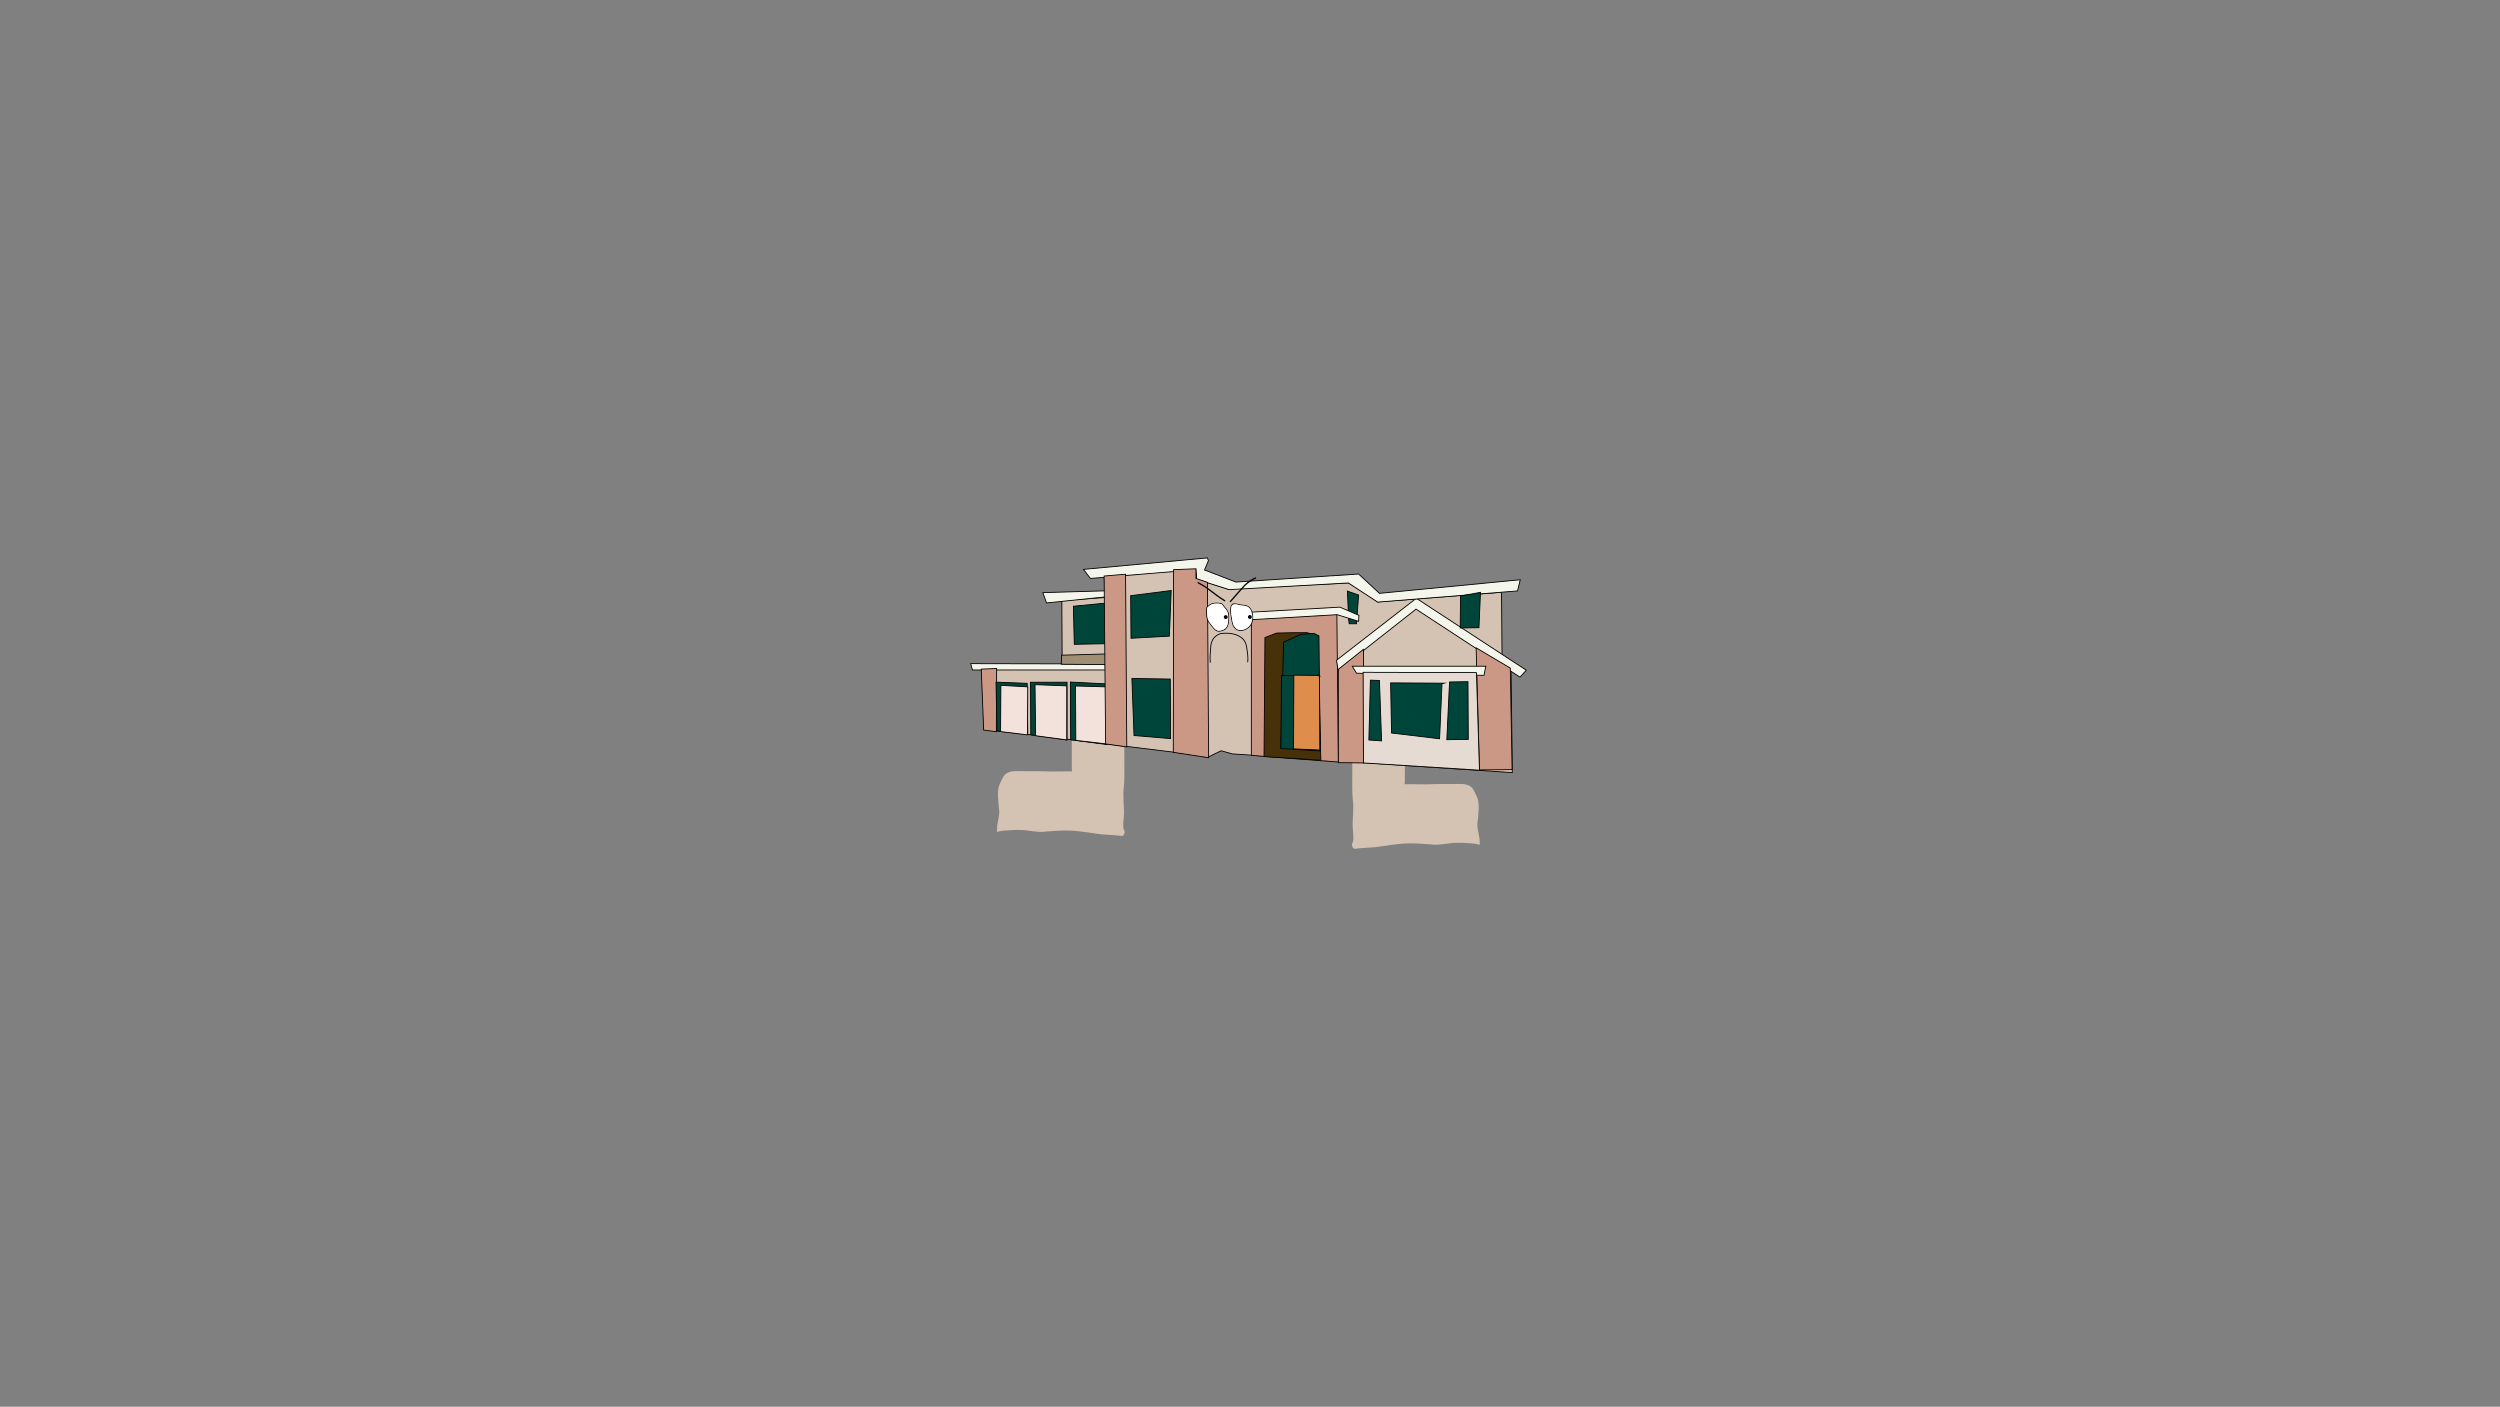 <svg version="1.1" xmlns="http://www.w3.org/2000/svg" xmlns:xlink="http://www.w3.org/1999/xlink" width="2878.25" height="1619.58" viewBox="0,0,2878.25,1619.58"><rect x="0" y="0" width="2878.25" height="1619.58" fill="#808080" stroke="none"/><g transform="translate(1117.373,629.809)"><g data-paper-data="{&quot;isPaintingLayer&quot;:true}" fill-rule="nonzero" stroke-linejoin="miter" stroke-miterlimit="10" stroke-dasharray="" stroke-dashoffset="0" style="mix-blend-mode: normal"><path d="M-1117.373,989.77v-1619.58h2878.25v1619.58z" fill="none" stroke="#000000" stroke-width="0" stroke-linecap="butt"/><path d="M116.592,185.357c-0.056,0.009 -0.118,0.013 -0.186,0.01c-0.749,-0.028 -0.722,-0.777 -0.722,-0.777l0.034,-0.891c0.496,-4.962 -0.538,-9.452 -0.579,-14.283c0.006,-2.178 -0.601,-4.276 -0.72,-6.455c-0.422,-7.721 -0.823,-15.296 -1.532,-23.033c-0.123,-1.34 -1.188,-4.289 0.006,-5.285c0.962,-0.802 4.693,-0.915 5.951,-1.072c5.111,-0.638 10.321,-0.302 15.46,-0.365c10.228,-0.125 20.373,-0.896 30.64,-0.896c2.885,0 5.719,0.073 8.596,0.29c1.073,0.081 2.693,-0 3.435,1.086c0.377,0.551 0.117,3.546 0.117,4.276c0,4.357 0,8.714 0,13.071c0,10.136 0,20.271 0,30.407c0,10.315 0,20.629 0,30.944c0,10.5 0,21 0,31.5c0,10.478 0.359,21.015 -0.468,31.466c-1.515,10.118 0.104,20.482 0.104,30.648c0,5.755 -1.58,12.543 -0.56,18.194c0.267,1.478 1.131,1.478 1.284,3.184c0.177,1.974 -0.878,4.468 -2.634,5.333c-9.223,-1.281 -18.394,-1.205 -27.628,-2.359c-9.741,-1.503 -19.128,-2.938 -28.957,-3.692c-10.072,-0.788 -20.436,0.08 -30.493,0.835c-10.084,1.645 -19.77,-1.483 -29.824,-1.74c-6.776,-0.174 -13.557,0.17 -20.306,0.821c-1.758,0.17 -3.342,0.5 -5.056,0.863c-0.698,0.148 -1.496,0.762 -2.105,0.39c-0.098,-0.06 -0.09,-2.106 -0.092,-2.576c0,-6.16 2.139,-12.159 2.712,-18.263c0.361,-3.855 -0.896,-7.779 -0.895,-11.658c-0.504,-5.625 -1.033,-11.414 -0.172,-17.04c0.59,-3.858 2.522,-7.659 4.25,-11.116c1.002,-1.838 2.198,-4.19 3.776,-5.609c5.279,-4.744 15.416,-3.507 21.893,-3.508c9.801,0.001 19.724,-0.123 29.514,0.363c6.303,-0.001 12.601,-0.182 18.909,-0.182c1.812,0 3.653,-0.099 5.463,-0.027c0.328,0.013 0.76,0.359 0.978,0.113c0.553,-0.623 -0.197,-1.659 -0.197,-2.493c0,-10.5 0,-21 0,-31.5c0,-10.282 0,-20.565 0,-30.847c0,-2.709 0,-5.419 0,-8.128z" data-paper-data="{&quot;index&quot;:null}" fill="#d4c2b3" stroke="none" stroke-width="0.5" stroke-linecap="butt"/><path d="M500.026,208.277c0,10.282 0,20.565 0,30.847c0,10.5 0,21 0,31.5c0,0.834 -0.751,1.87 -0.197,2.493c0.218,0.245 0.65,-0.1 0.978,-0.113c1.81,-0.072 3.651,0.027 5.463,0.027c6.309,0 12.607,0.181 18.909,0.182c9.79,-0.486 19.713,-0.362 29.514,-0.363c6.477,0.001 16.614,-1.237 21.893,3.508c1.578,1.419 2.774,3.771 3.776,5.609c1.729,3.457 3.66,7.258 4.25,11.116c0.861,5.626 0.332,11.416 -0.172,17.04c0,3.879 -1.257,7.804 -0.895,11.658c0.572,6.104 2.711,12.103 2.712,18.263c-0.001,0.47 0.006,2.516 -0.092,2.576c-0.609,0.372 -1.407,-0.242 -2.105,-0.39c-1.714,-0.363 -3.298,-0.694 -5.056,-0.863c-6.749,-0.651 -13.53,-0.995 -20.306,-0.821c-10.054,0.258 -19.74,3.386 -29.824,1.74c-10.056,-0.755 -20.42,-1.622 -30.493,-0.835c-9.829,0.754 -19.216,2.19 -28.957,3.692c-9.234,1.154 -18.405,1.078 -27.628,2.359c-1.755,-0.866 -2.81,-3.359 -2.634,-5.333c0.153,-1.705 1.017,-1.706 1.284,-3.184c1.02,-5.65 -0.56,-12.438 -0.56,-18.194c0,-10.166 1.619,-20.53 0.104,-30.648c-0.827,-10.451 -0.468,-20.988 -0.468,-31.466c0,-10.5 0,-21 0,-31.5c0,-10.315 0,-20.629 0,-30.944c0,-10.136 0,-20.271 0,-30.407c0,-4.357 0,-8.714 0,-13.071c0,-0.73 -0.259,-3.724 0.117,-4.276c0.742,-1.087 2.362,-1.005 3.435,-1.086c2.877,-0.216 5.712,-0.29 8.596,-0.29c10.267,0 20.412,0.771 30.64,0.896c5.139,0.063 10.349,-0.273 15.46,0.365c1.258,0.157 4.99,0.27 5.951,1.072c1.193,0.995 0.128,3.944 0.006,5.285c-0.709,7.738 -1.11,15.313 -1.532,23.033c-0.119,2.179 -0.726,4.277 -0.72,6.455c-0.04,4.831 -1.074,9.32 -0.579,14.283l0.034,0.891c0,0 0.028,0.749 -0.722,0.777c-0.068,0.003 -0.129,-0.001 -0.186,-0.01c0,2.709 0,5.419 0,8.128z" data-paper-data="{&quot;index&quot;:null}" fill="#d4c2b3" stroke="none" stroke-width="0.5" stroke-linecap="butt"/><path d="M288.52,234.541l-13.566,6.609l-259.377,-31.557l-1.739,-68.854l91.252,0.348l0.348,-17.74l-0.348,-61.917l47.307,-3.131l3.131,-1.044l-1.739,-22.958l106.441,-9.392l-0.116,11.827l35.828,11.479l139.37,-6.957l22.262,13.914l11.084,8l142.664,-11.131l0.696,84.179l10.319,5.566l1.391,117.92l-322.453,-21.566z" data-paper-data="{&quot;index&quot;:null}" fill="#d4c2b3" stroke="#000000" stroke-width="1" stroke-linecap="round"/><path d="M323.305,239.874v-156.878l98.44,-5.913l1.739,170.444z" data-paper-data="{&quot;index&quot;:null}" fill="#cb9885" stroke="#000000" stroke-width="1" stroke-linecap="round"/><path d="M337.914,241.266l1.044,-137.051l13.566,-5.218l18.088,-0.348h17.044l12.175,3.478l3.478,143.312z" data-paper-data="{&quot;index&quot;:null}" fill="#473109" stroke="#000000" stroke-width="1" stroke-linecap="round"/><path d="M421.397,130.303l91.831,-71.308l126.616,82.787l-7.305,8l-119.659,-78.265l-89.744,70.613z" data-paper-data="{&quot;index&quot;:null}" fill="#f4f5eb" stroke="#000000" stroke-width="1" stroke-linecap="round"/><path d="M452.355,117.78v130.79l-28.871,-0.348v-107.484z" data-paper-data="{&quot;index&quot;:null}" fill="#cb9885" stroke="#000000" stroke-width="1" stroke-linecap="round"/><path d="M621.408,139.347l2.087,116.876l-37.567,0.348l-3.826,-140.53z" data-paper-data="{&quot;index&quot;:null}" fill="#cb9885" stroke="#000000" stroke-width="1" stroke-linecap="round"/><path d="M591.146,147.695l-146.791,-2.435l-4.87,-8h153.748z" data-paper-data="{&quot;index&quot;:null}" fill="#f4f5eb" stroke="#000000" stroke-width="1" stroke-linecap="round"/><path d="M585.928,256.919l-133.573,-8.348l-0.348,-104.354l130.442,0.348z" data-paper-data="{&quot;index&quot;:null}" fill="#e6dbd2" stroke="#000000" stroke-width="1" stroke-linecap="round"/><path d="M573.058,221.438l-24.697,0.348l3.131,-66.439l21.219,-0.348z" data-paper-data="{&quot;index&quot;:null}" fill="#00453a" stroke="#000000" stroke-width="1" stroke-linecap="round"/><path d="M542.795,157.435l-2.783,63.308l-55.307,-6.609l-1.044,-57.742l61.569,0.348z" data-paper-data="{&quot;index&quot;:null}" fill="#00453a" stroke="#000000" stroke-width="1" stroke-linecap="round"/><path d="M473.226,223.178l-14.61,-1.044l1.739,-68.873l10.435,0.348z" data-paper-data="{&quot;index&quot;:null}" fill="#00453a" stroke="#000000" stroke-width="1" stroke-linecap="round"/><path d="M434.963,41.37l-137.283,7.653l-37.22,-11.827l-1.044,-11.131l-121.398,10.088l-8,-10.435l142.617,-13.218l1.275,3.131l-4.522,10.783l36.176,13.914l141.225,-9.276l24.001,22.262l162.096,-15.653l-3.131,12.87l-161.053,12.87z" data-paper-data="{&quot;index&quot;:null}" fill="#f4f5eb" stroke="#000000" stroke-width="1" stroke-linecap="round"/><path d="M444.355,88.329h-8.348l-0.696,-4.87l-1.391,-32.698l12.87,4.522z" data-paper-data="{&quot;index&quot;:null}" fill="#00453a" stroke="#000000" stroke-width="1" stroke-linecap="round"/><path d="M446.79,85.547l-24.697,-7.653l-114.441,6.609l-5.913,-8.348l123.485,-6.957l21.914,9.392z" data-paper-data="{&quot;index&quot;:null}" fill="#f4f5eb" stroke="#000000" stroke-width="1" stroke-linecap="round"/><path d="M402.497,233.729l-45.22,-2.783l3.131,-121.398l12.175,-5.566l7.653,-3.478l15.305,-1.044l5.566,2.783z" data-paper-data="{&quot;index&quot;:null}" fill="#00453a" stroke="#000000" stroke-width="1" stroke-linecap="round"/><path d="M400.41,147.115l2.087,87.657l-45.22,-2.783l0.696,-84.179l44.176,0.696z" data-paper-data="{&quot;index&quot;:null}" fill="#00453a" stroke="#000000" stroke-width="1" stroke-linecap="round"/><path d="M401.454,147.811l0.348,7.653l0.348,78.265l-30.263,-1.391l0.348,-84.874z" data-paper-data="{&quot;index&quot;:null}" fill="#df8d4d" stroke="#000000" stroke-width="1" stroke-linecap="round"/><path d="M259.533,25.021v11.131l13.218,4.522l1.391,201.915l-40.698,-6.223l0.348,-210.302z" data-paper-data="{&quot;index&quot;:null}" fill="#cb9885" stroke="#000000" stroke-width="1" stroke-linecap="round"/><path d="M184.398,55.98l46.611,-5.913l-2.087,52.525l-44.176,2.435z" data-paper-data="{&quot;index&quot;:null}" fill="#00453a" stroke="#000000" stroke-width="1" stroke-linecap="round"/><path d="M229.966,151.985l0.348,68.526l-42.089,-3.478l-2.435,-65.743z" data-paper-data="{&quot;index&quot;:null}" fill="#00453a" stroke="#000000" stroke-width="1" stroke-linecap="round"/><path d="M155.643,57.371l-68.178,6.957l-4.174,-11.827l71.656,-2.087z" data-paper-data="{&quot;index&quot;:null}" fill="#f4f5eb" stroke="#000000" stroke-width="1" stroke-linecap="round"/><path d="M155.295,111.287l-35.828,0.696l-1.044,-43.829l36.176,-3.478z" data-paper-data="{&quot;index&quot;:null}" fill="#00453a" stroke="#000000" stroke-width="1" stroke-linecap="round"/><path d="M155.295,141.55h-153.052l-2.087,-7.305l154.791,0.348z" data-paper-data="{&quot;index&quot;:null}" fill="#f4f5eb" stroke="#000000" stroke-width="1" stroke-linecap="round"/><path d="M155.295,135.289l-50.785,-0.348l0.348,-10.435l50.438,-1.391z" data-paper-data="{&quot;index&quot;:null}" fill="#a08e75" stroke="#000000" stroke-width="1" stroke-linecap="round"/><path d="M15.113,210.731l-2.783,-70.17l17.74,-0.75l-0.348,72.796z" data-paper-data="{&quot;index&quot;:null}" fill="#cb9885" stroke="#000000" stroke-width="1" stroke-linecap="round"/><path d="M156.805,227.342l-41.512,-5.468l-0.348,-66.439l41.046,2.087z" data-paper-data="{&quot;index&quot;:null}" fill="#00453a" stroke="#000000" stroke-width="1" stroke-linecap="round"/><path d="M157.027,226.765l-35.821,-4.195l-0.348,-62.612l36.176,1.044z" data-paper-data="{&quot;index&quot;:null}" fill="#f3e2dc" stroke="#000000" stroke-width="1" stroke-linecap="round"/><path d="M69.377,216.176l-0.348,-60.525h42.089v66.439z" data-paper-data="{&quot;index&quot;:null}" fill="#00453a" stroke="#000000" stroke-width="1" stroke-linecap="round"/><path d="M74.943,217.22l-0.696,-58.786l36.524,1.391v62.264z" data-paper-data="{&quot;index&quot;:null}" fill="#f3e2dc" stroke="#000000" stroke-width="1" stroke-linecap="round"/><path d="M30.418,211.884l-1.044,-56.351l35.828,1.391l0.696,58.786z" data-paper-data="{&quot;index&quot;:null}" fill="#00453a" stroke="#000000" stroke-width="1" stroke-linecap="round"/><path d="M34.592,212.454l0.348,-53.22l30.958,1.739l-0.348,55.307z" data-paper-data="{&quot;index&quot;:null}" fill="#f3e2dc" stroke="#000000" stroke-width="1" stroke-linecap="round"/><path d="M563.782,93.199l0.348,-36.872l22.958,-4.174l-1.739,40.698z" data-paper-data="{&quot;index&quot;:null}" fill="#00453a" stroke="#000000" stroke-width="1" stroke-linecap="round"/><path d="M178.485,31.283l1.391,198.823l-24.349,-3.478l-1.739,-193.257z" data-paper-data="{&quot;index&quot;:null}" fill="#cb9885" stroke="#000000" stroke-width="1" stroke-linecap="round"/><path d="M275.997,133.276c-0.5,0 -0.5,-0.5 -0.5,-0.5l0.003,-0.264c-0.674,-6.08 0.343,-12.594 0.645,-18.701c0.755,-7.466 4.828,-12.431 11.892,-14.764c6.464,-0.719 12.695,-0.536 18.771,1.898c7.217,2.894 10.837,7.56 11.757,15.225c0.608,5.092 1.8,11.024 1.077,16.146c0,0 -0.071,0.495 -0.566,0.424c-0.495,-0.071 -0.424,-0.566 -0.424,-0.566c0.725,-5.013 -0.478,-10.901 -1.079,-15.885c-0.876,-7.303 -4.246,-11.659 -11.136,-14.415c-5.913,-2.368 -11.897,-2.487 -18.187,-1.849c-6.613,2.227 -10.413,6.838 -11.107,13.861c-0.296,6.043 -1.318,12.5 -0.648,18.516l0.003,0.375c0,0 0,0.5 -0.5,0.5z" data-paper-data="{&quot;index&quot;:null}" fill="#000000" stroke="none" stroke-width="0.5" stroke-linecap="butt"/><path d="M274.565,66.858c0.022,-0.205 0.189,-0.344 0.189,-0.344c3.453,-2.85 10.543,-2.963 14.509,-1.657c1.596,1.189 2.358,2.896 3.712,4.306c3.499,3.644 4.76,6.562 4.76,11.585c0,6.586 -0.619,14.408 -8.45,15.926c-7.009,3.033 -10.12,-3.803 -13.951,-8.25c-4.323,-5.067 -4.121,-10.215 -4.062,-16.629c0.004,-3.412 1.458,-3.42 3.294,-4.938zM276.123,66.754c-0.031,0.045 -0.057,0.071 -0.057,0.071l-0.107,0.107c-2.053,2.015 -3.693,1.425 -3.689,4.869c-0.065,6.138 -0.341,11.138 3.822,15.973c3.567,4.182 6.385,10.712 12.897,7.945c7.356,-1.446 7.744,-8.791 7.744,-14.971c0,-4.783 -1.158,-7.419 -4.482,-10.893c-1.259,-1.316 -1.99,-3.004 -3.454,-4.112c-3.266,-1.101 -9.367,-1.051 -12.675,1.012z" data-paper-data="{&quot;index&quot;:null}" fill="#000000" stroke="none" stroke-width="0.5" stroke-linecap="butt"/><path d="M288.812,65.694c1.464,1.108 2.211,2.804 3.469,4.12c3.323,3.475 4.502,6.151 4.502,10.934c0,6.18 -0.424,13.572 -7.78,15.018c-6.513,2.767 -9.383,-3.778 -12.95,-7.96c-4.162,-4.835 -3.889,-9.896 -3.824,-16.035c-0.004,-3.444 1.65,-2.868 3.703,-4.883l0.107,-0.107c0,0 0.026,-0.026 0.057,-0.071c3.309,-2.063 9.449,-2.118 12.715,-1.017z" data-paper-data="{&quot;noHover&quot;:false,&quot;origItem&quot;:[&quot;Path&quot;,{&quot;applyMatrix&quot;:true,&quot;segments&quot;:[[[276.12307,66.75426],[3.30862,-2.06334],[-0.03075,0.04476]],[276.06643,66.8249],[[275.95989,66.93145],[0,0],[-2.05304,2.01457]],[[272.27083,71.80091],[-0.00401,-3.44426],[-0.06504,6.1385]],[[276.0925,87.77391],[-4.16226,-4.83506],[3.56731,4.18206]],[[288.9899,95.71864],[-6.51265,2.76699],[7.35586,-1.44612]],[[296.73429,80.74793],[0,6.1798],[0,-4.7832]],[[292.25273,69.85465],[3.32347,3.47469],[-1.25853,-1.31579]],[[288.79853,65.74228],[1.46445,1.10846],[-3.2656,-1.10085]]],&quot;closed&quot;:true}],&quot;index&quot;:null}" fill="#ffffff" stroke="none" stroke-width="0.5" stroke-linecap="butt"/><path d="M301.108,65.915c-0.087,-0.416 0.337,-0.558 0.337,-0.558c3.66,-1.214 6.632,0.353 10.15,0.94c2.183,0.364 4.408,0.09 6.462,1.037c6.132,1.803 8.002,10.672 7.114,16.305c-0.328,6.418 -6.252,11.786 -12.424,12.84c-5.294,0.442 -8.204,-1.415 -10.753,-6.011c-0.702,-1.266 -0.747,-2.994 -1.298,-4.366c-0.893,-5.684 -2.775,-13.063 -0.931,-18.668c0.404,-0.677 0.824,-1.113 1.345,-1.519zM303.069,65.987c-0.009,0.07 -0.037,0.147 -0.092,0.229c-0.277,0.416 -0.693,0.139 -0.693,0.139l0.235,-0.213c-0.802,0.535 -1.339,0.869 -1.847,1.711c-1.802,5.302 0.178,12.594 0.986,17.983c0.535,1.285 0.539,2.979 1.21,4.15c2.428,4.236 4.792,5.914 9.752,5.502c5.748,-0.963 11.249,-6.001 11.554,-11.951c0.829,-5.197 -0.799,-13.58 -6.473,-15.265c-1.971,-0.924 -4.169,-0.636 -6.274,-0.987c-2.905,-0.483 -5.459,-1.748 -8.359,-1.297z" data-paper-data="{&quot;index&quot;:null}" fill="#000000" stroke="none" stroke-width="0.5" stroke-linecap="butt"/><path d="M311.425,67.234c2.106,0.35 4.327,0.067 6.298,0.991c5.673,1.685 7.329,10.125 6.501,15.322c-0.306,5.951 -5.853,11.027 -11.602,11.99c-4.96,0.412 -7.361,-1.28 -9.789,-5.517c-0.671,-1.171 -0.685,-2.879 -1.22,-4.164c-0.809,-5.389 -2.777,-12.74 -0.975,-18.042c0.508,-0.842 1.051,-1.18 1.853,-1.715l-0.236,0.214c0,0 0.418,0.276 0.695,-0.14c0.055,-0.082 0.083,-0.159 0.092,-0.229c2.9,-0.451 5.477,0.806 8.382,1.29z" data-paper-data="{&quot;noHover&quot;:false,&quot;origItem&quot;:[&quot;Path&quot;,{&quot;applyMatrix&quot;:true,&quot;segments&quot;:[[[303.06911,65.98701],[2.89992,-0.45055],[-0.00926,0.07022]],[[302.9774,66.21599],[0.05472,-0.08208],[-0.27735,0.41603]],[302.28402,66.35467],[[302.5191,66.14158],[0,0],[-0.80241,0.53473]],[[300.67171,67.85224],[0.50826,-0.84167],[-1.80242,5.30173]],[[301.6582,85.83503],[-0.80895,-5.38901],[0.53513,1.28525]],[[302.86835,89.98546],[-0.67131,-1.17138],[2.42764,4.23601]],[[312.62029,95.48731],[-4.96003,0.4121],[5.74826,-0.96286]],[[324.1747,83.53591],[-0.3056,5.95073],[0.82855,-5.19698]],[[317.70216,68.27073],[5.67319,1.68479],[-1.97071,-0.92377]],[[311.4277,67.28401],[2.10561,0.35037],[-2.90537,-0.48345]]],&quot;closed&quot;:true}],&quot;index&quot;:null}" fill="#ffffff" stroke="none" stroke-width="0.5" stroke-linecap="butt"/><path d="M291.575,80.641c0,-1.243 1.007,-2.25 2.25,-2.25c1.243,0 2.25,1.007 2.25,2.25c0,1.243 -1.007,2.25 -2.25,2.25c-1.243,0 -2.25,-1.007 -2.25,-2.25z" data-paper-data="{&quot;index&quot;:null}" fill="#000000" stroke="none" stroke-width="0.5" stroke-linecap="butt"/><path d="M319.382,80.535c0,-1.243 1.007,-2.25 2.25,-2.25c1.243,0 2.25,1.007 2.25,2.25c0,1.243 -1.007,2.25 -2.25,2.25c-1.243,0 -2.25,-1.007 -2.25,-2.25z" data-paper-data="{&quot;index&quot;:null}" fill="#000000" stroke="none" stroke-width="0.5" stroke-linecap="butt"/><path d="M261.99,41.858c-0.196,-0.026 -0.665,-0.15 -0.665,-0.743c0,-0.75 0.75,-0.75 0.75,-0.75l0.442,0.079c3.245,1.623 6.213,3.702 9.325,5.578c5.564,3.85 10.757,8.26 16.326,12.048c1.62,1.102 3.314,1.875 4.853,3.133c0,0 0.58,0.475 0.106,1.055c-0.475,0.58 -1.055,0.106 -1.055,0.106c-1.501,-1.23 -3.152,-1.971 -4.735,-3.046c-5.565,-3.778 -10.754,-8.189 -16.308,-12.036c-3.019,-1.818 -5.898,-3.837 -9.037,-5.424z" data-paper-data="{&quot;index&quot;:null}" fill="#000000" stroke="none" stroke-width="0.5" stroke-linecap="butt"/><path d="M328.755,35.265c0.416,0.624 -0.208,1.04 -0.208,1.04l-0.49,0.298c-4.318,1.484 -8.012,4.718 -11.447,7.612c-5.759,6.223 -11.314,12.645 -16.893,19.022c0,0 -0.494,0.564 -1.058,0.071c-0.564,-0.494 -0.071,-1.058 -0.071,-1.058c5.609,-6.41 11.179,-12.883 16.987,-19.12c3.606,-3.048 7.465,-6.365 11.992,-7.943l0.149,-0.128c0,0 0.624,-0.416 1.04,0.208z" data-paper-data="{&quot;index&quot;:null}" fill="#000000" stroke="none" stroke-width="0.5" stroke-linecap="butt"/></g></g></svg><!--rotationCenter:1437.37278:809.80931-->